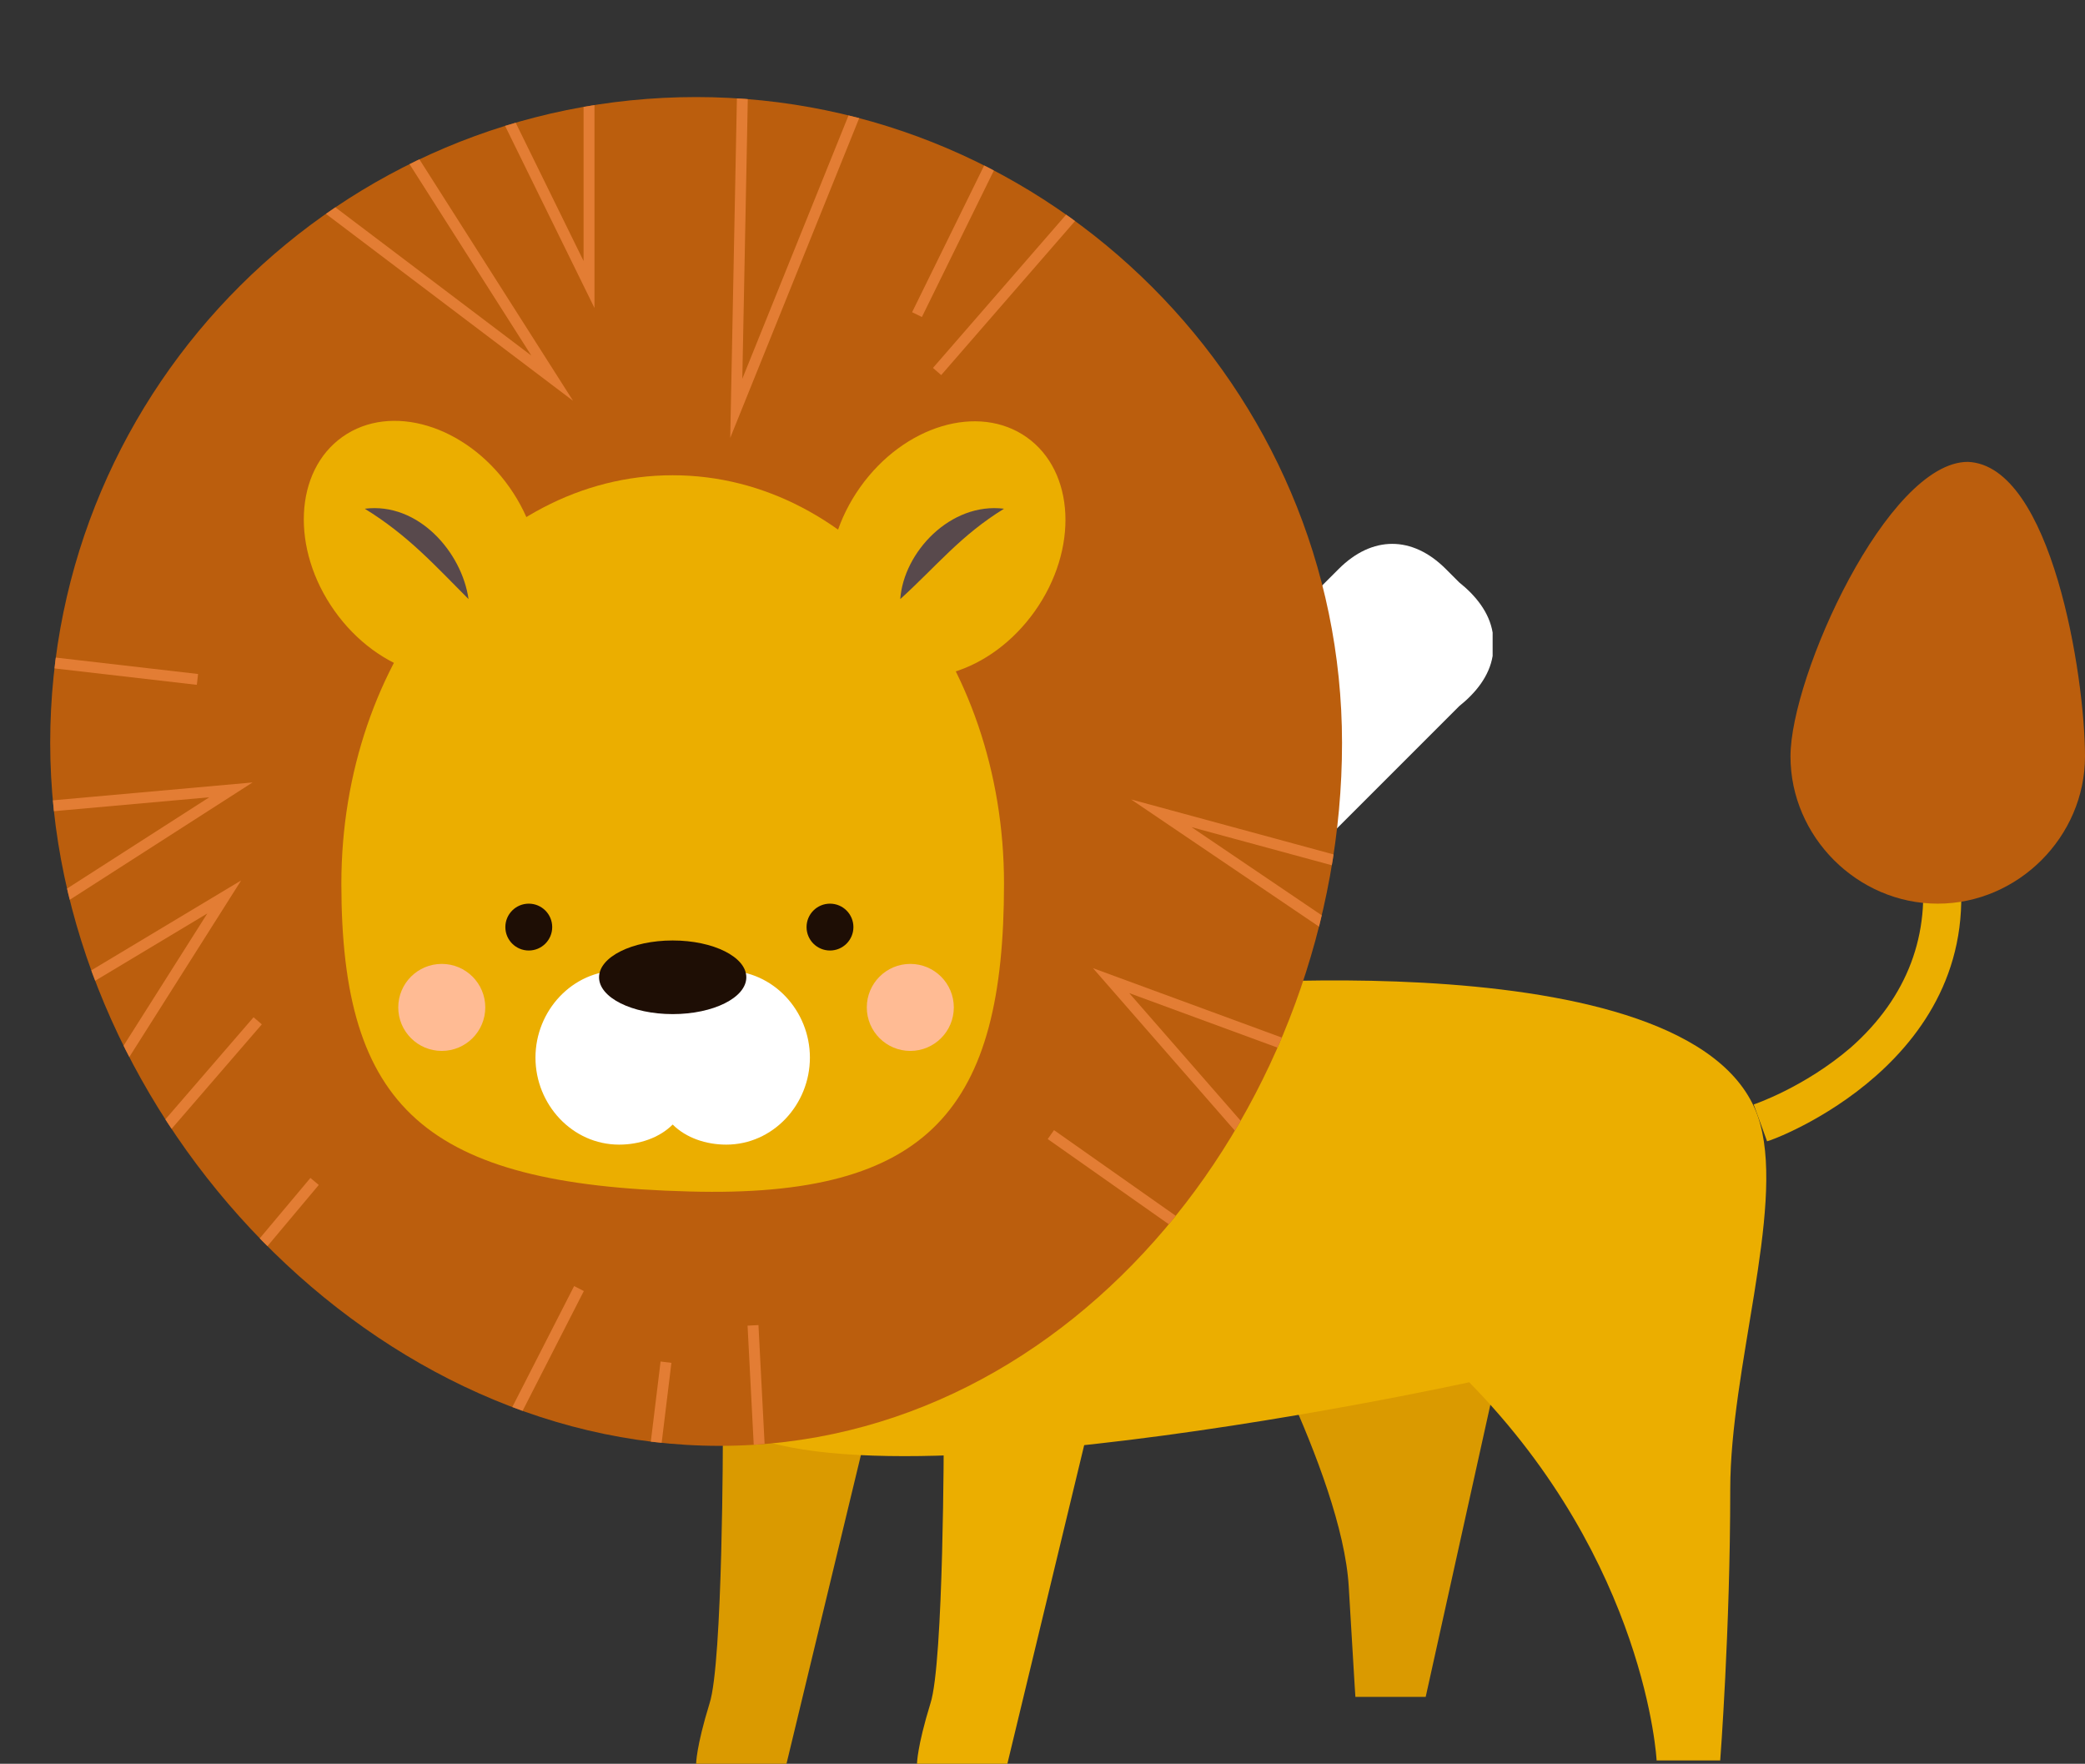 <?xml version="1.0" encoding="utf-8"?>
<!-- Generator: Adobe Illustrator 28.3.0, SVG Export Plug-In . SVG Version: 6.00 Build 0)  -->
<svg version="1.1" id="Layer_1" xmlns="http://www.w3.org/2000/svg" xmlns:xlink="http://www.w3.org/1999/xlink" x="0px" y="0px"
	 viewBox="0 0 62.3 52.7" style="enable-background:new 0 0 62.3 52.7;" xml:space="preserve">
<rect x="0" y="0" width="62.3" height="52.7" fill="#333333" stroke="none"/>
<style type="text/css">
	.st0{fill:#FFFFFF;}
	.st1{fill:#DA9A00;}
	.st2{fill:#EBAE00;}
	.st3{fill:#BB5E0D;}
	.st4{fill:#58494C;}
	.st5{fill:#1E0E05;}
	.st6{fill:#FFBB94;}
	.st7{clip-path:url(#SVGID_00000134238978846271397160000008338960385459855534_);}
	.st8{fill:none;stroke:#E37D34;stroke-width:0.326;stroke-miterlimit:10;}
</style>
<path class="st0" d="M44.6,19.6c-0.1,0.6-0.5,1.1-1,1.5c-5.1,5.1-10.2,10.2-15.3,15.3c-0.4,0.4-0.9,0.6-1.4,0.5
	c-0.2-0.1-0.5-0.2-0.6-0.4c-2.5-2.5-5.1-5.1-7.6-7.6c-0.9-0.9-0.9-2.1,0-3c0.3-0.3,0.6-0.6,0.9-0.9c0.9-0.9,2.1-0.9,3,0
	c1.5,1.5,3,3,4.5,4.5c0.1,0.1,0.1,0.2,0.2,0.3c0.1-0.2,0.2-0.3,0.2-0.3c4.2-4.2,8.4-8.4,12.5-12.5c1-1,2.2-1,3.2,0
	c0.1,0.1,0.3,0.3,0.4,0.4c0.5,0.4,0.9,0.9,1,1.5V19.6L44.6,19.6z"/>
<g>
	<path class="st1" d="M21.6,42.8c0,0,0,6.9-0.4,8.1c-0.4,1.3-0.4,1.8-0.4,1.8h2.7l2.7-11.2L21.6,42.8z"/>
	<path class="st1" d="M36.8,38.2c0,0,3.3,5.8,3.5,9.2s0.2,3.3,0.2,3.3h2.1l2.9-13.1L36.8,38.2z"/>
	<path class="st2" d="M35.1,29.5c0,0,16-1.6,17.5,4.1c0.7,2.6-0.9,7.3-0.9,10.9c0,4.2-0.3,8.1-0.3,8.1h-1.9c0,0-0.3-5.9-5.6-11.3
		c0,0-22.3,4.9-23,0.1C20.1,36.7,35.1,29.5,35.1,29.5z"/>
	<path class="st3" d="M40.1,22.2c0,10.7-7.9,21-18.6,21s-20-10.3-20-21S10.2,2.9,20.8,2.9S40.1,11.6,40.1,22.2z"/>
	<path class="st2" d="M30,26.4c0,6.7-2.2,9.4-9.4,9.2c-7.9-0.2-10.4-2.5-10.4-9.2s4.4-12.2,9.9-12.2S30,19.7,30,26.4z"/>
	<ellipse transform="matrix(0.816 -0.578 0.578 0.816 -7.157 10.298)" class="st2" cx="12.6" cy="16.4" rx="3.2" ry="4.1"/>
	<g>
		<path class="st4" d="M10.9,15.2c1.6-0.2,2.9,1.3,3.1,2.7C13,16.9,12.2,16,10.9,15.2L10.9,15.2z"/>
	</g>
	<ellipse transform="matrix(0.578 -0.816 0.816 0.578 -1.43 30.025)" class="st2" cx="28.3" cy="16.4" rx="4.1" ry="3.2"/>
	<g>
		<path class="st4" d="M30,15.2c-1.3,0.8-2,1.7-3.1,2.7C27,16.5,28.4,15,30,15.2L30,15.2z"/>
	</g>
	<path class="st0" d="M21.7,29c-0.6,0-1.2,0.2-1.6,0.6c-0.4-0.4-1-0.6-1.6-0.6c-1.4,0-2.5,1.2-2.5,2.6s1.1,2.6,2.5,2.6
		c0.6,0,1.2-0.2,1.6-0.6c0.4,0.4,1,0.6,1.6,0.6c1.4,0,2.5-1.2,2.5-2.6S23.1,29,21.7,29z"/>
	<ellipse class="st5" cx="20.1" cy="29.2" rx="2.2" ry="1.1"/>
	<circle class="st5" cx="15.8" cy="27.7" r="0.7"/>
	<circle class="st5" cx="24.8" cy="27.7" r="0.7"/>
	<path class="st2" d="M52.8,34.1l-0.4-1.1l0.2,0.5l-0.2-0.5c0,0,1.5-0.5,2.9-1.7c1.7-1.5,2.4-3.4,2.1-5.5l1.1-0.2
		C59.5,31.7,52.9,34.1,52.8,34.1z"/>
	<path class="st3" d="M62.3,22.6c0,2.4-2,4.4-4.4,4.4c-2.4,0-4.4-2-4.4-4.4s2.9-8.8,5.3-8.8C61.3,13.9,62.3,20.2,62.3,22.6z"/>
	<path class="st2" d="M28.2,42.8c0,0,0,6.9-0.4,8.1c-0.4,1.3-0.4,1.8-0.4,1.8h2.7l2.7-11.2L28.2,42.8z"/>
	<circle class="st6" cx="13.2" cy="30.1" r="1.3"/>
	<circle class="st6" cx="27.2" cy="30.1" r="1.3"/>
	<g>
		<defs>
			<path id="SVGID_1_" d="M40.1,22.2c0,10.7-7.9,21-18.6,21s-20-10.3-20-21S10.2,2.9,20.8,2.9S40.1,11.6,40.1,22.2z"/>
		</defs>
		<clipPath id="SVGID_00000136370746942950549210000002714007961525272496_">
			<use xlink:href="#SVGID_1_"  style="overflow:visible;"/>
		</clipPath>
		<g style="clip-path:url(#SVGID_00000136370746942950549210000002714007961525272496_);">
			<polyline class="st8" points="0.2,24.2 6.9,23.6 0.2,27.9 0.7,30.4 6.7,26.8 2.9,32.8 			"/>
			<line class="st8" x1="0.7" y1="19.7" x2="5.9" y2="20.3"/>
			<polyline class="st8" points="14.9,3 17.6,8.5 17.6,2.2 22.2,2 22,12.2 26.8,0.3 30.2,3.7 27.4,9.4 			"/>
			<line class="st8" x1="33.3" y1="5" x2="28" y2="11.1"/>
			<polyline class="st8" points="11.6,3.6 16.5,11.3 8.7,5.4 			"/>
			<polyline class="st8" points="42.8,26.5 34.7,24.3 41.2,28.7 40,31.8 33.2,29.3 38.7,35.6 36.8,37.7 31.4,33.9 			"/>
			<line class="st8" x1="15" y1="43" x2="17.3" y2="38.5"/>
			<line class="st8" x1="19.4" y1="44.8" x2="19.9" y2="40.7"/>
			<line class="st8" x1="22.5" y1="39.6" x2="22.8" y2="45.4"/>
			<line class="st8" x1="6.8" y1="38.4" x2="9.4" y2="35.3"/>
			<line class="st8" x1="3.9" y1="34.9" x2="7.7" y2="30.5"/>
		</g>
	</g>
</g>
</svg>
